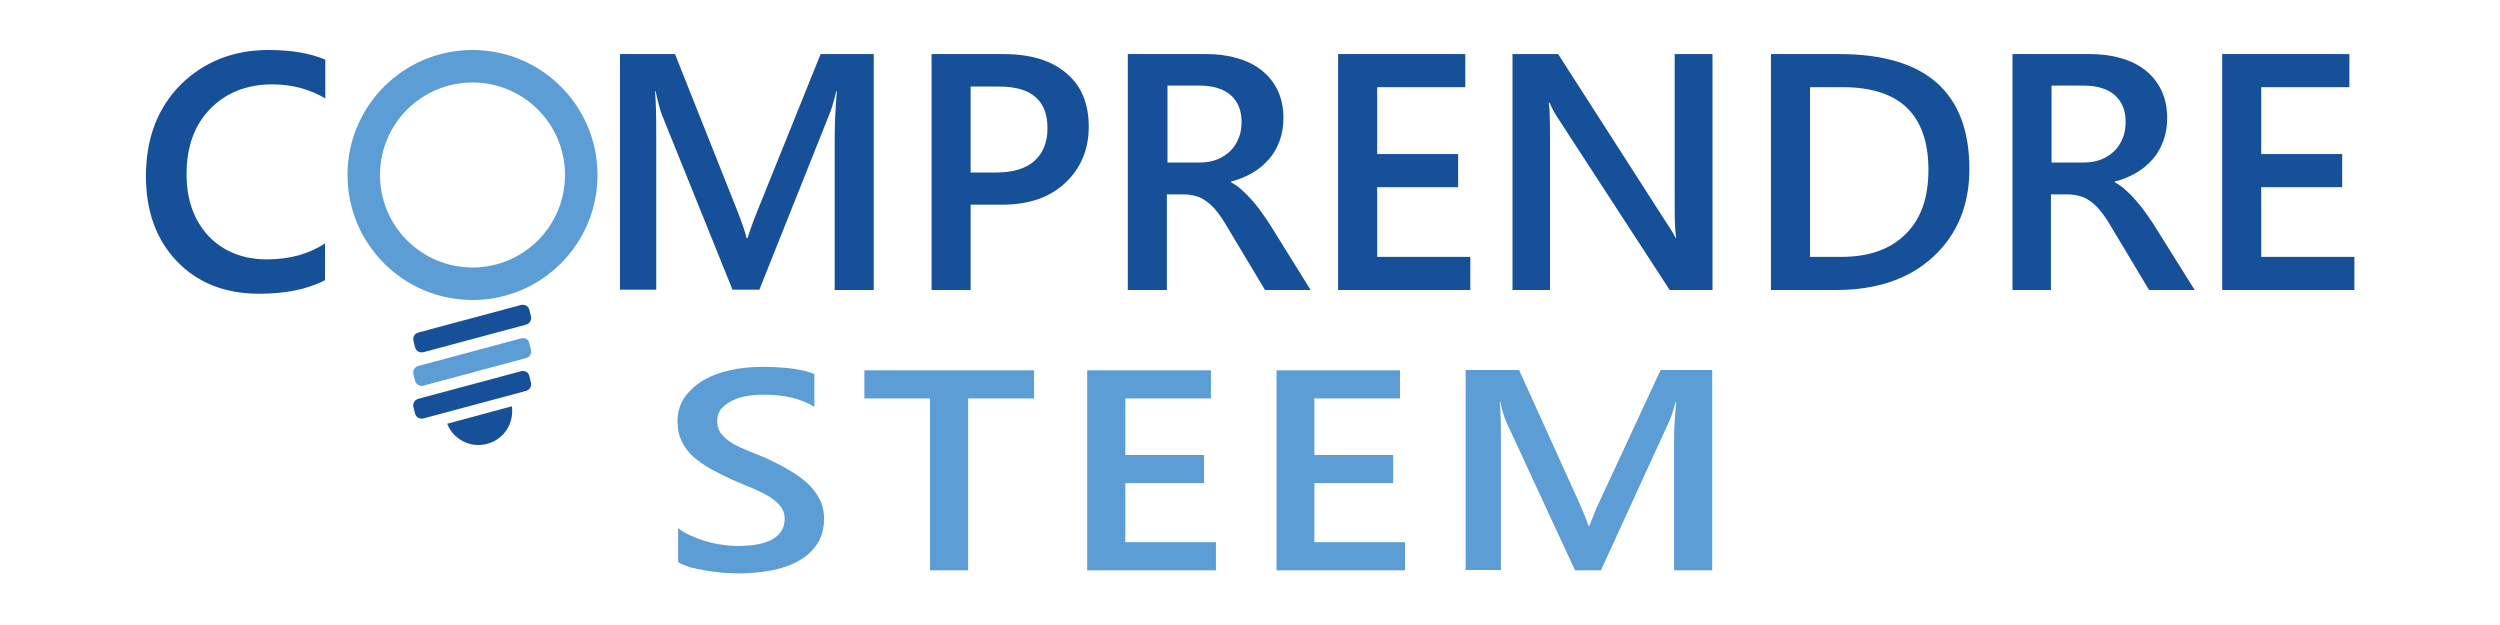 <?xml version="1.0" encoding="utf-8"?>
<!-- Generator: Adobe Illustrator 21.1.0, SVG Export Plug-In . SVG Version: 6.00 Build 0)  -->
<svg version="1.1" id="Layer_1" xmlns="http://www.w3.org/2000/svg" xmlns:xlink="http://www.w3.org/1999/xlink" x="0px" y="0px"
	 viewBox="0 0 800 200" style="enable-background:new 0 0 800 200;" xml:space="preserve">
<style type="text/css">
	.st0{fill:#5C9DD5;}
	.st1{fill:#165098;}
</style>
<g>
	<g>
		<path class="st0" d="M151.2,16c-22.1,0-40,17.9-40,40c0,22.1,17.9,40,40,40s40-17.9,40-40C191.2,33.9,173.3,16,151.2,16z
			 M151.2,85.6c-16.4,0-29.6-13.3-29.6-29.6c0-16.4,13.3-29.6,29.6-29.6c16.4,0,29.6,13.3,29.6,29.6
			C180.8,72.4,167.5,85.6,151.2,85.6z"/>
	</g>
	<path class="st1" d="M166.7,97.6l-32.8,8.8c-1.2,0.3-1.9,1.5-1.6,2.7l0.5,2c0.3,1.2,1.5,1.9,2.7,1.6l32.8-8.8
		c1.2-0.3,1.9-1.5,1.6-2.7l-0.5-2C169.2,98,167.9,97.3,166.7,97.6z"/>
	<path class="st0" d="M166.7,108.3l-32.8,8.8c-1.2,0.3-1.9,1.5-1.6,2.7l0.5,2c0.3,1.2,1.5,1.9,2.7,1.6l32.8-8.8
		c1.2-0.3,1.9-1.5,1.6-2.7l-0.5-2C169.2,108.6,167.9,107.9,166.7,108.3z"/>
	<path class="st1" d="M166.7,118.8l-32.8,8.8c-1.2,0.3-1.9,1.5-1.6,2.7l0.5,2c0.3,1.2,1.5,1.9,2.7,1.6l32.8-8.8
		c1.2-0.3,1.9-1.5,1.6-2.7l-0.5-2C169.2,119.2,167.9,118.4,166.7,118.8z"/>
	<path class="st1" d="M153.1,142.4c6,0,10.8-4.8,10.8-10.8c0-0.6,0-1.1-0.1-1.6l-20.7,5.6C144.6,139.5,148.5,142.4,153.1,142.4z"/>
	<path class="st1" d="M104.1,89.6C98.4,92.6,91.3,94,82.9,94c-10.9,0-19.7-3.5-26.3-10.4c-6.6-6.9-9.9-16-9.9-27.2
		c0-12.1,3.7-21.8,11.1-29.3C65.2,19.8,74.6,16,85.9,16c7.3,0,13.3,1,18.2,3.1v12.4C99,28.5,93.4,27,87.2,27
		c-8.2,0-14.8,2.6-19.9,7.8c-5.1,5.2-7.6,12.2-7.6,20.9c0,8.3,2.4,14.9,7.1,19.9c4.7,4.9,11,7.4,18.7,7.4c7.1,0,13.3-1.7,18.5-5.1
		V89.6z"/>
	<path class="st1" d="M279.5,92.8h-12.4V43.9c0-4,0.2-8.9,0.7-14.7h-0.2c-0.8,3.3-1.5,5.7-2.1,7.1l-22.5,56.4h-8.6l-22.6-56
		c-0.6-1.6-1.3-4.2-2-7.5h-0.2c0.3,3,0.4,7.9,0.4,14.8v48.7h-11.6V17.3h17.6L236,67.6c1.5,3.9,2.5,6.7,2.9,8.6h0.3
		c1.3-4,2.4-6.9,3.2-8.8l20.2-50.1h17V92.8z"/>
	<path class="st1" d="M310.6,65.4v27.4h-12.5V17.3H321c8.7,0,15.4,2,20.2,6.1c4.8,4,7.2,9.7,7.2,17.1c0,7.3-2.5,13.3-7.5,18
		c-5,4.7-11.7,7-20.2,7H310.6z M310.6,27.6v27.6h8.1c5.4,0,9.5-1.2,12.3-3.7c2.8-2.5,4.2-6,4.2-10.5c0-8.9-5.2-13.3-15.5-13.3H310.6
		z"/>
	<path class="st1" d="M419.4,92.8h-14.6l-12.1-20.2c-1.1-1.9-2.1-3.4-3.2-4.8c-1-1.3-2.1-2.4-3.2-3.2c-1.1-0.8-2.2-1.5-3.5-1.8
		c-1.3-0.4-2.7-0.6-4.3-0.6h-5.1v30.6h-12.5V17.3H386c3.5,0,6.8,0.4,9.8,1.3c3,0.8,5.6,2.1,7.8,3.8c2.2,1.7,3.9,3.8,5.2,6.4
		c1.2,2.5,1.9,5.5,1.9,8.9c0,2.7-0.4,5.1-1.2,7.3c-0.8,2.2-1.9,4.2-3.4,5.9c-1.5,1.7-3.2,3.2-5.3,4.4c-2.1,1.2-4.4,2.2-6.9,2.8v0.2
		c1.4,0.8,2.6,1.6,3.6,2.6c1,0.9,2,1.9,2.9,2.9c0.9,1,1.8,2.1,2.7,3.3c0.9,1.2,1.9,2.7,3,4.3L419.4,92.8z M373.6,27.5V52H384
		c1.9,0,3.7-0.3,5.3-0.9c1.6-0.6,3-1.5,4.2-2.6c1.2-1.1,2.1-2.5,2.8-4.1c0.7-1.6,1-3.4,1-5.4c0-3.6-1.1-6.4-3.4-8.5
		c-2.3-2-5.6-3.1-9.8-3.1H373.6z"/>
	<path class="st1" d="M470.6,92.8h-42.4V17.3h40.7v10.6h-28.2v21.4h25.9v10.6h-25.9v22.3h29.8V92.8z"/>
	<path class="st1" d="M548,92.8h-13.7l-36.1-55.5c-0.9-1.4-1.7-2.9-2.3-4.4h-0.3c0.3,1.6,0.4,5.1,0.4,10.4v49.5H484V17.3h14.6
		l34.8,54.2c1.5,2.2,2.4,3.8,2.8,4.6h0.2c-0.4-2-0.5-5.4-0.5-10.2V17.3H548V92.8z"/>
	<path class="st1" d="M566.7,92.8V17.3h21.8c27.8,0,41.7,12.3,41.7,36.8c0,11.6-3.9,21-11.6,28.1c-7.7,7.1-18.1,10.6-31.1,10.6
		H566.7z M579.2,27.9v54.3h10c8.8,0,15.7-2.4,20.6-7.3c4.9-4.8,7.3-11.7,7.3-20.5c0-17.6-9.1-26.5-27.4-26.5H579.2z"/>
	<path class="st1" d="M702.3,92.8h-14.6l-12.1-20.2c-1.1-1.9-2.1-3.4-3.2-4.8c-1-1.3-2.1-2.4-3.2-3.2c-1.1-0.8-2.2-1.5-3.5-1.8
		c-1.3-0.4-2.7-0.6-4.3-0.6h-5.1v30.6H644V17.3h24.8c3.5,0,6.8,0.4,9.8,1.3c3,0.8,5.6,2.1,7.8,3.8c2.2,1.7,3.9,3.8,5.2,6.4
		c1.2,2.5,1.9,5.5,1.9,8.9c0,2.7-0.4,5.1-1.2,7.3c-0.8,2.2-1.9,4.2-3.4,5.9c-1.5,1.7-3.2,3.2-5.3,4.4c-2.1,1.2-4.4,2.2-6.9,2.8v0.2
		c1.4,0.8,2.6,1.6,3.6,2.6c1,0.9,2,1.9,2.9,2.9c0.9,1,1.8,2.1,2.7,3.3c0.9,1.2,1.9,2.7,3,4.3L702.3,92.8z M656.5,27.5V52h10.4
		c1.9,0,3.7-0.3,5.3-0.9c1.6-0.6,3-1.5,4.2-2.6c1.2-1.1,2.1-2.5,2.8-4.1c0.7-1.6,1-3.4,1-5.4c0-3.6-1.1-6.4-3.4-8.5
		c-2.3-2-5.6-3.1-9.8-3.1H656.5z"/>
	<path class="st1" d="M753.5,92.8h-42.4V17.3h40.7v10.6h-28.2v21.4h25.9v10.6h-25.9v22.3h29.8V92.8z"/>
	<g>
		<path class="st0" d="M217,179.9V169c1.1,0.9,2.5,1.7,4,2.4c1.6,0.7,3.2,1.3,4.9,1.8c1.7,0.5,3.5,0.9,5.2,1.1
			c1.7,0.3,3.3,0.4,4.8,0.4c5.1,0,8.9-0.7,11.4-2.2c2.5-1.5,3.8-3.6,3.8-6.5c0-1.5-0.4-2.8-1.3-3.9c-0.8-1.1-2-2.1-3.5-3.1
			c-1.5-0.9-3.3-1.8-5.3-2.7c-2-0.8-4.2-1.7-6.5-2.7c-2.5-1.2-4.8-2.3-7-3.5c-2.1-1.2-4-2.5-5.6-3.9c-1.6-1.4-2.8-3.1-3.7-4.9
			c-0.9-1.8-1.4-3.9-1.4-6.4c0-3,0.8-5.6,2.3-7.8c1.6-2.2,3.6-4,6.1-5.5c2.5-1.4,5.4-2.5,8.7-3.2c3.2-0.7,6.6-1,9.9-1
			c7.7,0,13.3,0.8,16.8,2.3v10.5c-4.2-2.6-9.5-3.9-16.1-3.9c-1.8,0-3.6,0.1-5.4,0.4c-1.8,0.3-3.4,0.8-4.8,1.5
			c-1.4,0.7-2.6,1.6-3.5,2.6c-0.9,1.1-1.3,2.4-1.3,3.9c0,1.4,0.3,2.7,1,3.7c0.7,1,1.7,2,3,2.9c1.3,0.9,2.9,1.7,4.8,2.5
			c1.9,0.8,4.1,1.7,6.6,2.7c2.6,1.2,5,2.4,7.2,3.7c2.3,1.3,4.3,2.7,6,4.2c1.7,1.5,3.1,3.3,4.1,5.2c1,1.9,1.5,4,1.5,6.4
			c0,3.2-0.8,6-2.3,8.2c-1.5,2.2-3.5,4-6.1,5.4c-2.5,1.4-5.5,2.4-8.8,3c-3.3,0.6-6.8,0.9-10.5,0.9c-1.2,0-2.7-0.1-4.5-0.2
			c-1.8-0.2-3.6-0.4-5.5-0.7c-1.9-0.3-3.7-0.7-5.3-1.1C219.4,181,218,180.5,217,179.9z"/>
		<path class="st0" d="M330.9,127.5h-21.1v55h-12.2v-55h-21v-9h54.3V127.5z"/>
		<path class="st0" d="M389.1,182.5h-41.2v-64h39.6v9h-27.4v18.1h25.2v9h-25.2v18.9h29V182.5z"/>
		<path class="st0" d="M449.7,182.5h-41.2v-64H448v9h-27.4v18.1h25.2v9h-25.2v18.9h29V182.5z"/>
		<path class="st0" d="M547.8,182.5h-12.1v-41.4c0-3.4,0.2-7.5,0.7-12.4h-0.2c-0.8,2.8-1.4,4.8-2,6l-21.9,47.8H504L482,135
			c-0.6-1.4-1.3-3.5-1.9-6.4h-0.2c0.3,2.6,0.4,6.7,0.4,12.5v41.3H469v-64h17.1l19.3,42.6c1.5,3.3,2.4,5.7,2.9,7.3h0.3
			c1.3-3.4,2.3-5.9,3.1-7.5l19.7-42.4h16.5V182.5z"/>
	</g>
</g>
</svg>
